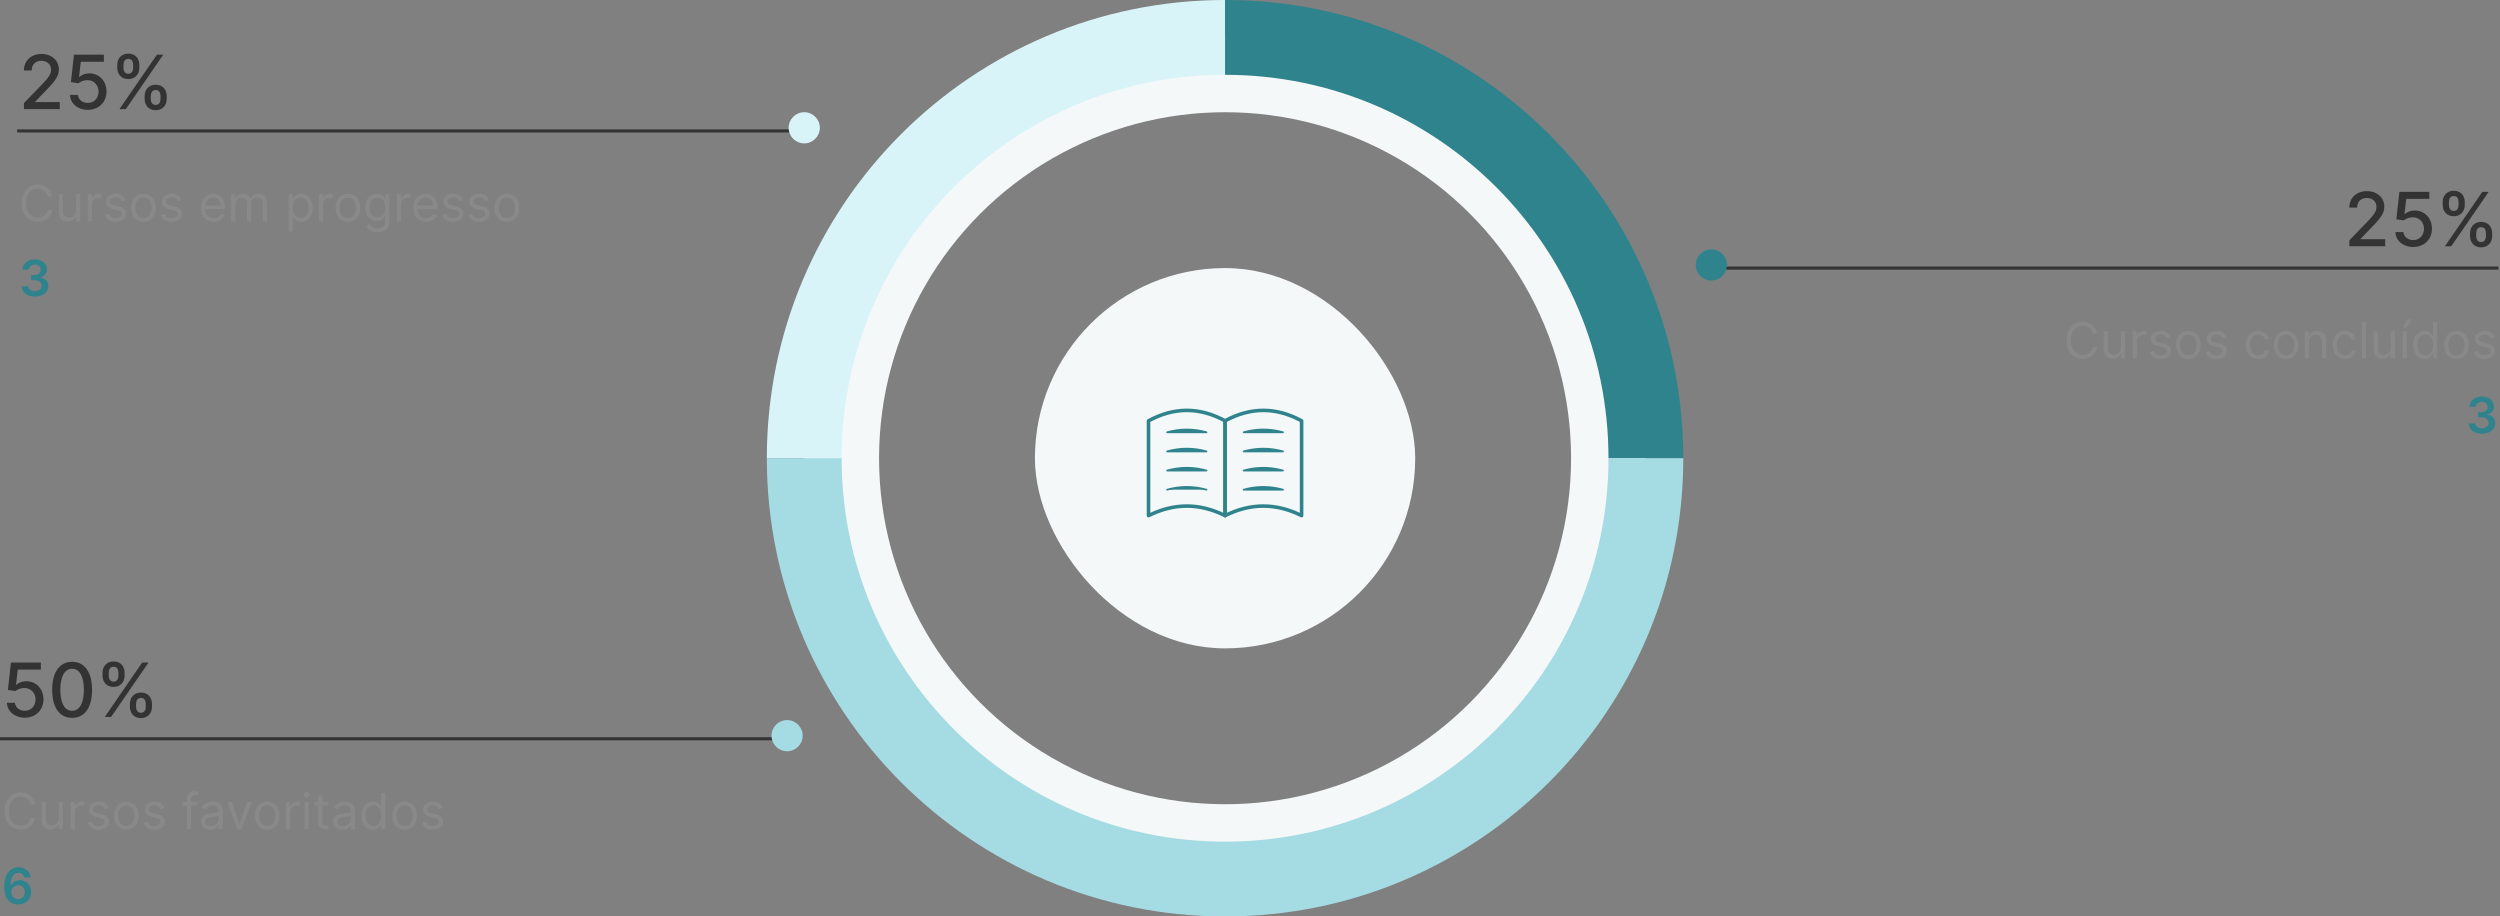 <svg width="802" height="294" viewBox="0 0 802 294" fill="none" xmlns="http://www.w3.org/2000/svg">
<rect x="0" y="0" width="802" height="294" fill="#808080" stroke="none"/>
<circle cx="393" cy="147" r="123" stroke="#F5F8F9" stroke-width="24"/>
<path d="M258 147C258 72.442 318.442 12 393 12" stroke="#D9F4F8" stroke-width="24"/>
<path d="M393 12C467.558 12 528 72.442 528 147" stroke="#2F838D" stroke-width="24"/>
<path d="M528 147C528 221.558 467.558 282 393 282C318.442 282 258 221.558 258 147" stroke="#A5DBE2" stroke-width="24"/>
<path d="M258 42H5.5" stroke="#333333"/>
<path d="M252.5 237H0" stroke="#333333"/>
<path d="M549 86H801.5" stroke="#333333"/>
<circle cx="258" cy="41" r="5" fill="#D9F4F8"/>
<circle cx="252.5" cy="236" r="5" fill="#A5DBE2"/>
<circle r="5" transform="matrix(-1 0 0 1 549 85)" fill="#2F838D"/>
<path d="M7.679 35H19.168V32.742H11.31V32.614L14.778 28.983C17.974 25.753 18.886 24.21 18.886 22.259C18.886 19.454 16.602 17.307 13.312 17.307C10.048 17.307 7.662 19.421 7.662 22.608H10.176C10.168 20.733 11.378 19.506 13.261 19.506C15.034 19.506 16.381 20.597 16.381 22.335C16.381 23.878 15.46 24.986 13.585 26.972L7.679 33.091V35ZM28.159 35.239C31.671 35.239 34.176 32.758 34.168 29.358C34.176 25.983 31.824 23.528 28.645 23.528C27.349 23.528 26.148 24.023 25.466 24.688H25.364L25.918 19.804H33.324V17.546H23.727L22.747 26.341L25.159 26.699C25.815 26.111 26.991 25.71 28.048 25.71C30.119 25.727 31.619 27.278 31.619 29.409C31.619 31.506 30.162 33.023 28.159 33.023C26.472 33.023 25.134 31.949 24.997 30.449H22.44C22.543 33.227 24.954 35.239 28.159 35.239ZM46.391 31.727C46.4 33.696 47.636 35.358 49.945 35.358C52.229 35.358 53.482 33.696 53.482 31.727V30.807C53.482 28.829 52.264 27.176 49.945 27.176C47.67 27.176 46.4 28.838 46.391 30.807V31.727ZM37.613 21.739C37.613 23.707 38.857 25.369 41.167 25.369C43.443 25.369 44.704 23.716 44.695 21.739V20.818C44.704 18.841 43.477 17.188 41.167 17.188C38.9 17.188 37.613 18.841 37.613 20.818V21.739ZM38.329 35H40.366L52.366 17.546H50.329L38.329 35ZM48.377 30.807C48.386 29.827 48.812 28.881 49.945 28.881C51.121 28.881 51.488 29.827 51.488 30.807V31.727C51.488 32.707 51.087 33.653 49.945 33.653C48.786 33.653 48.386 32.699 48.377 31.727V30.807ZM39.607 20.818C39.607 19.847 40.033 18.892 41.167 18.892C42.343 18.892 42.709 19.838 42.709 20.818V21.739C42.709 22.719 42.309 23.665 41.167 23.665C40.008 23.665 39.607 22.719 39.607 21.739V20.818Z" fill="#333333"/>
<path d="M7.94 230.239C11.452 230.239 13.957 227.759 13.949 224.358C13.957 220.983 11.605 218.528 8.426 218.528C7.131 218.528 5.929 219.023 5.247 219.688H5.145L5.699 214.804H13.105V212.545H3.509L2.528 221.341L4.94 221.699C5.597 221.111 6.773 220.71 7.83 220.71C9.901 220.727 11.401 222.278 11.401 224.409C11.401 226.506 9.943 228.023 7.94 228.023C6.253 228.023 4.915 226.949 4.778 225.449H2.222C2.324 228.227 4.736 230.239 7.94 230.239ZM23.139 230.29C27.17 230.29 29.53 227 29.53 221.281C29.53 215.605 27.136 212.307 23.139 212.307C19.133 212.307 16.746 215.597 16.738 221.281C16.738 226.991 19.099 230.281 23.139 230.29ZM23.139 228.014C20.778 228.014 19.354 225.645 19.354 221.281C19.363 216.935 20.786 214.54 23.139 214.54C25.482 214.54 26.914 216.935 26.914 221.281C26.914 225.645 25.491 228.014 23.139 228.014ZM41.665 226.727C41.673 228.696 42.909 230.358 45.219 230.358C47.503 230.358 48.756 228.696 48.756 226.727V225.807C48.756 223.83 47.537 222.176 45.219 222.176C42.943 222.176 41.673 223.838 41.665 225.807V226.727ZM32.886 216.739C32.886 218.707 34.131 220.369 36.44 220.369C38.716 220.369 39.977 218.716 39.969 216.739V215.818C39.977 213.841 38.75 212.188 36.44 212.188C34.173 212.188 32.886 213.841 32.886 215.818V216.739ZM33.602 230H35.639L47.639 212.545H45.602L33.602 230ZM43.651 225.807C43.659 224.827 44.085 223.881 45.219 223.881C46.395 223.881 46.761 224.827 46.761 225.807V226.727C46.761 227.707 46.361 228.653 45.219 228.653C44.06 228.653 43.659 227.699 43.651 226.727V225.807ZM34.881 215.818C34.881 214.847 35.307 213.892 36.44 213.892C37.617 213.892 37.983 214.838 37.983 215.818V216.739C37.983 217.719 37.582 218.665 36.44 218.665C35.281 218.665 34.881 217.719 34.881 216.739V215.818Z" fill="#333333"/>
<path d="M753.679 79H765.168V76.742H757.31V76.614L760.778 72.983C763.974 69.753 764.886 68.21 764.886 66.258C764.886 63.455 762.602 61.307 759.312 61.307C756.048 61.307 753.662 63.42 753.662 66.608H756.176C756.168 64.733 757.378 63.506 759.261 63.506C761.034 63.506 762.381 64.597 762.381 66.335C762.381 67.878 761.46 68.986 759.585 70.972L753.679 77.091V79ZM774.159 79.239C777.67 79.239 780.176 76.758 780.168 73.358C780.176 69.983 777.824 67.528 774.645 67.528C773.349 67.528 772.148 68.023 771.466 68.688H771.364L771.918 63.804H779.324V61.545H769.727L768.747 70.341L771.159 70.699C771.815 70.111 772.991 69.71 774.048 69.71C776.119 69.727 777.619 71.278 777.619 73.409C777.619 75.506 776.162 77.023 774.159 77.023C772.472 77.023 771.134 75.949 770.997 74.449H768.44C768.543 77.227 770.955 79.239 774.159 79.239ZM792.391 75.727C792.4 77.696 793.636 79.358 795.945 79.358C798.229 79.358 799.482 77.696 799.482 75.727V74.807C799.482 72.829 798.263 71.176 795.945 71.176C793.67 71.176 792.4 72.838 792.391 74.807V75.727ZM783.613 65.739C783.613 67.707 784.857 69.369 787.167 69.369C789.442 69.369 790.704 67.716 790.695 65.739V64.818C790.704 62.841 789.477 61.188 787.167 61.188C784.9 61.188 783.613 62.841 783.613 64.818V65.739ZM784.329 79H786.366L798.366 61.545H796.329L784.329 79ZM794.377 74.807C794.386 73.827 794.812 72.881 795.945 72.881C797.121 72.881 797.488 73.827 797.488 74.807V75.727C797.488 76.707 797.087 77.653 795.945 77.653C794.786 77.653 794.386 76.699 794.377 75.727V74.807ZM785.607 64.818C785.607 63.847 786.033 62.892 787.167 62.892C788.343 62.892 788.71 63.838 788.71 64.818V65.739C788.71 66.719 788.309 67.665 787.167 67.665C786.008 67.665 785.607 66.719 785.607 65.739V64.818Z" fill="#333333"/>
<path d="M16.773 63C16.341 60.614 14.432 59.205 12.091 59.205C9.114 59.205 6.955 61.5 6.955 65.182C6.955 68.864 9.114 71.159 12.091 71.159C14.432 71.159 16.341 69.75 16.773 67.364H15.364C15.023 68.977 13.636 69.841 12.091 69.841C9.977 69.841 8.318 68.204 8.318 65.182C8.318 62.159 9.977 60.523 12.091 60.523C13.636 60.523 15.023 61.386 15.364 63H16.773ZM24.368 67.432C24.368 69.068 23.118 69.818 22.118 69.818C21.004 69.818 20.209 69 20.209 67.727V62.273H18.868V67.818C18.868 70.046 20.05 71.114 21.686 71.114C23.004 71.114 23.868 70.409 24.277 69.523H24.368V71H25.709V62.273H24.368V67.432ZM28.165 71H29.506V65.477C29.506 64.296 30.438 63.432 31.71 63.432C32.068 63.432 32.438 63.5 32.528 63.523V62.159C32.375 62.148 32.023 62.136 31.824 62.136C30.778 62.136 29.869 62.727 29.551 63.591H29.46V62.273H28.165V71ZM40.3 64.227C39.879 62.989 38.936 62.159 37.209 62.159C35.368 62.159 34.004 63.205 34.004 64.682C34.004 65.886 34.72 66.693 36.322 67.068L37.777 67.409C38.658 67.614 39.072 68.034 39.072 68.636C39.072 69.386 38.277 70 37.027 70C35.93 70 35.243 69.528 35.004 68.591L33.731 68.909C34.044 70.392 35.266 71.182 37.05 71.182C39.078 71.182 40.459 70.074 40.459 68.568C40.459 67.352 39.697 66.585 38.141 66.204L36.845 65.886C35.811 65.631 35.345 65.284 35.345 64.614C35.345 63.864 36.141 63.318 37.209 63.318C38.379 63.318 38.862 63.966 39.095 64.568L40.3 64.227ZM46.023 71.182C48.386 71.182 49.977 69.386 49.977 66.682C49.977 63.955 48.386 62.159 46.023 62.159C43.659 62.159 42.068 63.955 42.068 66.682C42.068 69.386 43.659 71.182 46.023 71.182ZM46.023 69.977C44.227 69.977 43.409 68.432 43.409 66.682C43.409 64.932 44.227 63.364 46.023 63.364C47.818 63.364 48.636 64.932 48.636 66.682C48.636 68.432 47.818 69.977 46.023 69.977ZM58.206 64.227C57.785 62.989 56.842 62.159 55.115 62.159C53.274 62.159 51.91 63.205 51.91 64.682C51.91 65.886 52.626 66.693 54.229 67.068L55.683 67.409C56.564 67.614 56.979 68.034 56.979 68.636C56.979 69.386 56.183 70 54.933 70C53.837 70 53.149 69.528 52.91 68.591L51.638 68.909C51.95 70.392 53.172 71.182 54.956 71.182C56.984 71.182 58.365 70.074 58.365 68.568C58.365 67.352 57.604 66.585 56.047 66.204L54.751 65.886C53.717 65.631 53.251 65.284 53.251 64.614C53.251 63.864 54.047 63.318 55.115 63.318C56.285 63.318 56.769 63.966 57.001 64.568L58.206 64.227ZM68.543 71.182C70.315 71.182 71.611 70.296 72.02 68.977L70.724 68.614C70.383 69.523 69.594 69.977 68.543 69.977C66.969 69.977 65.883 68.96 65.821 67.091H72.156V66.523C72.156 63.273 70.224 62.159 68.406 62.159C66.043 62.159 64.474 64.023 64.474 66.704C64.474 69.386 66.02 71.182 68.543 71.182ZM65.821 65.932C65.912 64.574 66.872 63.364 68.406 63.364C69.861 63.364 70.793 64.454 70.793 65.932H65.821ZM74.196 71H75.537V65.546C75.537 64.267 76.469 63.364 77.514 63.364C78.531 63.364 79.242 64.028 79.242 65.023V71H80.605V65.318C80.605 64.193 81.31 63.364 82.537 63.364C83.492 63.364 84.31 63.869 84.31 65.159V71H85.651V65.159C85.651 63.108 84.548 62.159 82.992 62.159C81.742 62.159 80.827 62.733 80.378 63.636H80.287C79.855 62.705 79.094 62.159 77.946 62.159C76.81 62.159 75.969 62.705 75.605 63.636H75.492V62.273H74.196V71ZM92.602 74.273H93.943V69.659H94.057C94.352 70.136 94.921 71.182 96.602 71.182C98.784 71.182 100.307 69.432 100.307 66.659C100.307 63.909 98.784 62.159 96.579 62.159C94.875 62.159 94.352 63.205 94.057 63.659H93.898V62.273H92.602V74.273ZM93.921 66.636C93.921 64.682 94.784 63.364 96.421 63.364C98.125 63.364 98.966 64.796 98.966 66.636C98.966 68.5 98.102 69.977 96.421 69.977C94.807 69.977 93.921 68.614 93.921 66.636ZM102.352 71H103.693V65.477C103.693 64.296 104.625 63.432 105.898 63.432C106.256 63.432 106.625 63.5 106.716 63.523V62.159C106.562 62.148 106.21 62.136 106.011 62.136C104.966 62.136 104.057 62.727 103.739 63.591H103.648V62.273H102.352V71ZM111.585 71.182C113.949 71.182 115.54 69.386 115.54 66.682C115.54 63.955 113.949 62.159 111.585 62.159C109.222 62.159 107.631 63.955 107.631 66.682C107.631 69.386 109.222 71.182 111.585 71.182ZM111.585 69.977C109.79 69.977 108.972 68.432 108.972 66.682C108.972 64.932 109.79 63.364 111.585 63.364C113.381 63.364 114.199 64.932 114.199 66.682C114.199 68.432 113.381 69.977 111.585 69.977ZM121.109 74.454C123.2 74.454 124.882 73.5 124.882 71.25V62.273H123.587V63.659H123.45C123.155 63.205 122.609 62.159 120.905 62.159C118.7 62.159 117.178 63.909 117.178 66.591C117.178 69.318 118.768 70.864 120.882 70.864C122.587 70.864 123.132 69.864 123.428 69.386H123.541V71.159C123.541 72.614 122.518 73.273 121.109 73.273C119.524 73.273 118.967 72.438 118.609 71.954L117.541 72.704C118.087 73.619 119.161 74.454 121.109 74.454ZM121.064 69.659C119.382 69.659 118.518 68.386 118.518 66.568C118.518 64.796 119.359 63.364 121.064 63.364C122.7 63.364 123.564 64.682 123.564 66.568C123.564 68.5 122.678 69.659 121.064 69.659ZM127.337 71H128.678V65.477C128.678 64.296 129.609 63.432 130.882 63.432C131.24 63.432 131.609 63.5 131.7 63.523V62.159C131.547 62.148 131.195 62.136 130.996 62.136C129.95 62.136 129.041 62.727 128.723 63.591H128.632V62.273H127.337V71ZM136.683 71.182C138.456 71.182 139.751 70.296 140.161 68.977L138.865 68.614C138.524 69.523 137.734 69.977 136.683 69.977C135.109 69.977 134.024 68.96 133.962 67.091H140.297V66.523C140.297 63.273 138.365 62.159 136.547 62.159C134.183 62.159 132.615 64.023 132.615 66.704C132.615 69.386 134.161 71.182 136.683 71.182ZM133.962 65.932C134.053 64.574 135.013 63.364 136.547 63.364C138.001 63.364 138.933 64.454 138.933 65.932H133.962ZM148.518 64.227C148.098 62.989 147.155 62.159 145.428 62.159C143.587 62.159 142.223 63.205 142.223 64.682C142.223 65.886 142.939 66.693 144.541 67.068L145.996 67.409C146.876 67.614 147.291 68.034 147.291 68.636C147.291 69.386 146.496 70 145.246 70C144.149 70 143.462 69.528 143.223 68.591L141.95 68.909C142.263 70.392 143.484 71.182 145.268 71.182C147.297 71.182 148.678 70.074 148.678 68.568C148.678 67.352 147.916 66.585 146.359 66.204L145.064 65.886C144.03 65.631 143.564 65.284 143.564 64.614C143.564 63.864 144.359 63.318 145.428 63.318C146.598 63.318 147.081 63.966 147.314 64.568L148.518 64.227ZM156.878 64.227C156.457 62.989 155.514 62.159 153.787 62.159C151.946 62.159 150.582 63.205 150.582 64.682C150.582 65.886 151.298 66.693 152.901 67.068L154.355 67.409C155.236 67.614 155.651 68.034 155.651 68.636C155.651 69.386 154.855 70 153.605 70C152.509 70 151.821 69.528 151.582 68.591L150.31 68.909C150.622 70.392 151.844 71.182 153.628 71.182C155.656 71.182 157.037 70.074 157.037 68.568C157.037 67.352 156.276 66.585 154.719 66.204L153.423 65.886C152.389 65.631 151.923 65.284 151.923 64.614C151.923 63.864 152.719 63.318 153.787 63.318C154.957 63.318 155.44 63.966 155.673 64.568L156.878 64.227ZM162.601 71.182C164.964 71.182 166.555 69.386 166.555 66.682C166.555 63.955 164.964 62.159 162.601 62.159C160.237 62.159 158.646 63.955 158.646 66.682C158.646 69.386 160.237 71.182 162.601 71.182ZM162.601 69.977C160.805 69.977 159.987 68.432 159.987 66.682C159.987 64.932 160.805 63.364 162.601 63.364C164.396 63.364 165.214 64.932 165.214 66.682C165.214 68.432 164.396 69.977 162.601 69.977Z" fill="#898989"/>
<path d="M11.273 258C10.841 255.614 8.932 254.205 6.591 254.205C3.614 254.205 1.455 256.5 1.455 260.182C1.455 263.864 3.614 266.159 6.591 266.159C8.932 266.159 10.841 264.75 11.273 262.364H9.864C9.523 263.977 8.136 264.841 6.591 264.841C4.477 264.841 2.818 263.205 2.818 260.182C2.818 257.159 4.477 255.523 6.591 255.523C8.136 255.523 9.523 256.386 9.864 258H11.273ZM18.868 262.432C18.868 264.068 17.618 264.818 16.618 264.818C15.504 264.818 14.709 264 14.709 262.727V257.273H13.368V262.818C13.368 265.045 14.55 266.114 16.186 266.114C17.504 266.114 18.368 265.409 18.777 264.523H18.868V266H20.209V257.273H18.868V262.432ZM22.665 266H24.006V260.477C24.006 259.295 24.938 258.432 26.21 258.432C26.568 258.432 26.938 258.5 27.028 258.523V257.159C26.875 257.148 26.523 257.136 26.324 257.136C25.278 257.136 24.369 257.727 24.051 258.591H23.96V257.273H22.665V266ZM34.8 259.227C34.379 257.989 33.436 257.159 31.709 257.159C29.868 257.159 28.504 258.205 28.504 259.682C28.504 260.886 29.22 261.693 30.822 262.068L32.277 262.409C33.158 262.614 33.572 263.034 33.572 263.636C33.572 264.386 32.777 265 31.527 265C30.43 265 29.743 264.528 29.504 263.591L28.232 263.909C28.544 265.392 29.766 266.182 31.55 266.182C33.578 266.182 34.959 265.074 34.959 263.568C34.959 262.352 34.197 261.585 32.641 261.205L31.345 260.886C30.311 260.631 29.845 260.284 29.845 259.614C29.845 258.864 30.641 258.318 31.709 258.318C32.879 258.318 33.362 258.966 33.595 259.568L34.8 259.227ZM40.523 266.182C42.886 266.182 44.477 264.386 44.477 261.682C44.477 258.955 42.886 257.159 40.523 257.159C38.159 257.159 36.568 258.955 36.568 261.682C36.568 264.386 38.159 266.182 40.523 266.182ZM40.523 264.977C38.727 264.977 37.909 263.432 37.909 261.682C37.909 259.932 38.727 258.364 40.523 258.364C42.318 258.364 43.136 259.932 43.136 261.682C43.136 263.432 42.318 264.977 40.523 264.977ZM52.706 259.227C52.285 257.989 51.342 257.159 49.615 257.159C47.774 257.159 46.41 258.205 46.41 259.682C46.41 260.886 47.126 261.693 48.729 262.068L50.183 262.409C51.064 262.614 51.479 263.034 51.479 263.636C51.479 264.386 50.683 265 49.433 265C48.337 265 47.649 264.528 47.41 263.591L46.138 263.909C46.45 265.392 47.672 266.182 49.456 266.182C51.484 266.182 52.865 265.074 52.865 263.568C52.865 262.352 52.104 261.585 50.547 261.205L49.251 260.886C48.217 260.631 47.751 260.284 47.751 259.614C47.751 258.864 48.547 258.318 49.615 258.318C50.785 258.318 51.269 258.966 51.501 259.568L52.706 259.227ZM63.27 257.273H61.315V256.386C61.315 255.523 61.679 255.068 62.565 255.068C62.952 255.068 63.179 255.159 63.315 255.205L63.702 254.045C63.497 253.955 63.088 253.818 62.429 253.818C61.179 253.818 59.974 254.568 59.974 256.068V257.273H58.565V258.409H59.974V266H61.315V258.409H63.27V257.273ZM67.467 266.205C68.99 266.205 69.785 265.386 70.058 264.818H70.126V266H71.467V260.25C71.467 257.477 69.354 257.159 68.24 257.159C66.922 257.159 65.422 257.614 64.74 259.205L66.013 259.659C66.308 259.023 67.007 258.341 68.285 258.341C69.519 258.341 70.126 258.994 70.126 260.114V260.159C70.126 260.807 69.467 260.75 67.876 260.955C66.257 261.165 64.49 261.523 64.49 263.523C64.49 265.227 65.808 266.205 67.467 266.205ZM67.672 265C66.604 265 65.831 264.523 65.831 263.591C65.831 262.568 66.763 262.25 67.808 262.114C68.376 262.045 69.899 261.886 70.126 261.614V262.841C70.126 263.932 69.263 265 67.672 265ZM80.739 257.273H79.284L76.875 264.227H76.784L74.375 257.273H72.921L76.148 266H77.511L80.739 257.273ZM85.742 266.182C88.105 266.182 89.696 264.386 89.696 261.682C89.696 258.955 88.105 257.159 85.742 257.159C83.378 257.159 81.787 258.955 81.787 261.682C81.787 264.386 83.378 266.182 85.742 266.182ZM85.742 264.977C83.946 264.977 83.128 263.432 83.128 261.682C83.128 259.932 83.946 258.364 85.742 258.364C87.537 258.364 88.355 259.932 88.355 261.682C88.355 263.432 87.537 264.977 85.742 264.977ZM91.743 266H93.084V260.477C93.084 259.295 94.016 258.432 95.288 258.432C95.646 258.432 96.016 258.5 96.106 258.523V257.159C95.953 257.148 95.601 257.136 95.402 257.136C94.356 257.136 93.447 257.727 93.129 258.591H93.038V257.273H91.743V266ZM97.696 266H99.037V257.273H97.696V266ZM98.378 255.818C98.901 255.818 99.332 255.409 99.332 254.909C99.332 254.409 98.901 254 98.378 254C97.855 254 97.423 254.409 97.423 254.909C97.423 255.409 97.855 255.818 98.378 255.818ZM105.288 257.273H103.425V255.182H102.084V257.273H100.766V258.409H102.084V263.864C102.084 265.386 103.311 266.114 104.447 266.114C104.947 266.114 105.266 266.023 105.447 265.955L105.175 264.75C105.061 264.773 104.879 264.818 104.584 264.818C103.993 264.818 103.425 264.636 103.425 263.5V258.409H105.288V257.273ZM109.874 266.205C111.396 266.205 112.192 265.386 112.464 264.818H112.533V266H113.874V260.25C113.874 257.477 111.76 257.159 110.646 257.159C109.328 257.159 107.828 257.614 107.146 259.205L108.419 259.659C108.714 259.023 109.413 258.341 110.692 258.341C111.925 258.341 112.533 258.994 112.533 260.114V260.159C112.533 260.807 111.874 260.75 110.283 260.955C108.663 261.165 106.896 261.523 106.896 263.523C106.896 265.227 108.214 266.205 109.874 266.205ZM110.078 265C109.01 265 108.237 264.523 108.237 263.591C108.237 262.568 109.169 262.25 110.214 262.114C110.783 262.045 112.305 261.886 112.533 261.614V262.841C112.533 263.932 111.669 265 110.078 265ZM119.616 266.182C121.298 266.182 121.866 265.136 122.162 264.659H122.321V266H123.616V254.364H122.276V258.659H122.162C121.866 258.205 121.344 257.159 119.639 257.159C117.435 257.159 115.912 258.909 115.912 261.659C115.912 264.432 117.435 266.182 119.616 266.182ZM119.798 264.977C118.116 264.977 117.253 263.5 117.253 261.636C117.253 259.795 118.094 258.364 119.798 258.364C121.435 258.364 122.298 259.682 122.298 261.636C122.298 263.614 121.412 264.977 119.798 264.977ZM129.804 266.182C132.168 266.182 133.759 264.386 133.759 261.682C133.759 258.955 132.168 257.159 129.804 257.159C127.44 257.159 125.849 258.955 125.849 261.682C125.849 264.386 127.44 266.182 129.804 266.182ZM129.804 264.977C128.009 264.977 127.19 263.432 127.19 261.682C127.19 259.932 128.009 258.364 129.804 258.364C131.599 258.364 132.418 259.932 132.418 261.682C132.418 263.432 131.599 264.977 129.804 264.977ZM141.987 259.227C141.567 257.989 140.624 257.159 138.896 257.159C137.055 257.159 135.692 258.205 135.692 259.682C135.692 260.886 136.408 261.693 138.01 262.068L139.464 262.409C140.345 262.614 140.76 263.034 140.76 263.636C140.76 264.386 139.964 265 138.714 265C137.618 265 136.93 264.528 136.692 263.591L135.419 263.909C135.732 265.392 136.953 266.182 138.737 266.182C140.766 266.182 142.146 265.074 142.146 263.568C142.146 262.352 141.385 261.585 139.828 261.205L138.533 260.886C137.499 260.631 137.033 260.284 137.033 259.614C137.033 258.864 137.828 258.318 138.896 258.318C140.067 258.318 140.55 258.966 140.783 259.568L141.987 259.227Z" fill="#898989"/>
<path d="M672.773 107C672.341 104.614 670.432 103.205 668.091 103.205C665.114 103.205 662.955 105.5 662.955 109.182C662.955 112.864 665.114 115.159 668.091 115.159C670.432 115.159 672.341 113.75 672.773 111.364H671.364C671.023 112.977 669.636 113.841 668.091 113.841C665.977 113.841 664.318 112.205 664.318 109.182C664.318 106.159 665.977 104.523 668.091 104.523C669.636 104.523 671.023 105.386 671.364 107H672.773ZM680.368 111.432C680.368 113.068 679.118 113.818 678.118 113.818C677.004 113.818 676.209 113 676.209 111.727V106.273H674.868V111.818C674.868 114.045 676.05 115.114 677.686 115.114C679.004 115.114 679.868 114.409 680.277 113.523H680.368V115H681.709V106.273H680.368V111.432ZM684.165 115H685.506V109.477C685.506 108.295 686.438 107.432 687.71 107.432C688.068 107.432 688.438 107.5 688.528 107.523V106.159C688.375 106.148 688.023 106.136 687.824 106.136C686.778 106.136 685.869 106.727 685.551 107.591H685.46V106.273H684.165V115ZM696.3 108.227C695.879 106.989 694.936 106.159 693.209 106.159C691.368 106.159 690.004 107.205 690.004 108.682C690.004 109.886 690.72 110.693 692.322 111.068L693.777 111.409C694.658 111.614 695.072 112.034 695.072 112.636C695.072 113.386 694.277 114 693.027 114C691.93 114 691.243 113.528 691.004 112.591L689.732 112.909C690.044 114.392 691.266 115.182 693.05 115.182C695.078 115.182 696.459 114.074 696.459 112.568C696.459 111.352 695.697 110.585 694.141 110.205L692.845 109.886C691.811 109.631 691.345 109.284 691.345 108.614C691.345 107.864 692.141 107.318 693.209 107.318C694.379 107.318 694.862 107.966 695.095 108.568L696.3 108.227ZM702.023 115.182C704.386 115.182 705.977 113.386 705.977 110.682C705.977 107.955 704.386 106.159 702.023 106.159C699.659 106.159 698.068 107.955 698.068 110.682C698.068 113.386 699.659 115.182 702.023 115.182ZM702.023 113.977C700.227 113.977 699.409 112.432 699.409 110.682C699.409 108.932 700.227 107.364 702.023 107.364C703.818 107.364 704.636 108.932 704.636 110.682C704.636 112.432 703.818 113.977 702.023 113.977ZM714.206 108.227C713.786 106.989 712.842 106.159 711.115 106.159C709.274 106.159 707.911 107.205 707.911 108.682C707.911 109.886 708.626 110.693 710.229 111.068L711.683 111.409C712.564 111.614 712.979 112.034 712.979 112.636C712.979 113.386 712.183 114 710.933 114C709.837 114 709.149 113.528 708.911 112.591L707.638 112.909C707.95 114.392 709.172 115.182 710.956 115.182C712.984 115.182 714.365 114.074 714.365 112.568C714.365 111.352 713.604 110.585 712.047 110.205L710.751 109.886C709.717 109.631 709.251 109.284 709.251 108.614C709.251 107.864 710.047 107.318 711.115 107.318C712.286 107.318 712.768 107.966 713.001 108.568L714.206 108.227ZM724.429 115.182C726.361 115.182 727.634 114 727.861 112.455H726.52C726.27 113.409 725.474 113.977 724.429 113.977C722.838 113.977 721.815 112.659 721.815 110.636C721.815 108.659 722.861 107.364 724.429 107.364C725.611 107.364 726.315 108.091 726.52 108.886H727.861C727.634 107.25 726.247 106.159 724.406 106.159C722.043 106.159 720.474 108.023 720.474 110.682C720.474 113.295 721.974 115.182 724.429 115.182ZM733.366 115.182C735.73 115.182 737.321 113.386 737.321 110.682C737.321 107.955 735.73 106.159 733.366 106.159C731.003 106.159 729.412 107.955 729.412 110.682C729.412 113.386 731.003 115.182 733.366 115.182ZM733.366 113.977C731.571 113.977 730.753 112.432 730.753 110.682C730.753 108.932 731.571 107.364 733.366 107.364C735.162 107.364 735.98 108.932 735.98 110.682C735.98 112.432 735.162 113.977 733.366 113.977ZM740.709 109.75C740.709 108.227 741.652 107.364 742.936 107.364C744.18 107.364 744.936 108.176 744.936 109.545V115H746.277V109.455C746.277 107.227 745.089 106.159 743.322 106.159C742.004 106.159 741.186 106.75 740.777 107.636H740.663V106.273H739.368V115H740.709V109.75ZM752.273 115.182C754.205 115.182 755.477 114 755.705 112.455H754.364C754.114 113.409 753.318 113.977 752.273 113.977C750.682 113.977 749.659 112.659 749.659 110.636C749.659 108.659 750.705 107.364 752.273 107.364C753.455 107.364 754.159 108.091 754.364 108.886H755.705C755.477 107.25 754.091 106.159 752.25 106.159C749.886 106.159 748.318 108.023 748.318 110.682C748.318 113.295 749.818 115.182 752.273 115.182ZM759.006 103.364H757.665V115H759.006V103.364ZM766.962 111.432C766.962 113.068 765.712 113.818 764.712 113.818C763.598 113.818 762.803 113 762.803 111.727V106.273H761.462V111.818C761.462 114.045 762.643 115.114 764.28 115.114C765.598 115.114 766.462 114.409 766.871 113.523H766.962V115H768.303V106.273H766.962V111.432ZM770.759 115H772.099V106.273H770.759V115ZM770.827 105.091H772.009L773.781 102.455H772.213L770.827 105.091ZM777.851 115.182C779.533 115.182 780.101 114.136 780.396 113.659H780.555V115H781.851V103.364H780.51V107.659H780.396C780.101 107.205 779.578 106.159 777.874 106.159C775.669 106.159 774.146 107.909 774.146 110.659C774.146 113.432 775.669 115.182 777.851 115.182ZM778.033 113.977C776.351 113.977 775.487 112.5 775.487 110.636C775.487 108.795 776.328 107.364 778.033 107.364C779.669 107.364 780.533 108.682 780.533 110.636C780.533 112.614 779.646 113.977 778.033 113.977ZM788.038 115.182C790.402 115.182 791.993 113.386 791.993 110.682C791.993 107.955 790.402 106.159 788.038 106.159C785.675 106.159 784.084 107.955 784.084 110.682C784.084 113.386 785.675 115.182 788.038 115.182ZM788.038 113.977C786.243 113.977 785.425 112.432 785.425 110.682C785.425 108.932 786.243 107.364 788.038 107.364C789.834 107.364 790.652 108.932 790.652 110.682C790.652 112.432 789.834 113.977 788.038 113.977ZM800.222 108.227C799.801 106.989 798.858 106.159 797.131 106.159C795.29 106.159 793.926 107.205 793.926 108.682C793.926 109.886 794.642 110.693 796.244 111.068L797.699 111.409C798.58 111.614 798.994 112.034 798.994 112.636C798.994 113.386 798.199 114 796.949 114C795.852 114 795.165 113.528 794.926 112.591L793.653 112.909C793.966 114.392 795.188 115.182 796.972 115.182C799 115.182 800.381 114.074 800.381 112.568C800.381 111.352 799.619 110.585 798.062 110.205L796.767 109.886C795.733 109.631 795.267 109.284 795.267 108.614C795.267 107.864 796.062 107.318 797.131 107.318C798.301 107.318 798.784 107.966 799.017 108.568L800.222 108.227Z" fill="#898989"/>
<path d="M11.21 95.159C13.699 95.159 15.511 93.733 15.506 91.767C15.511 90.312 14.602 89.267 12.972 89.034V88.943C14.233 88.671 15.079 87.733 15.074 86.426C15.079 84.653 13.568 83.204 11.244 83.204C8.983 83.204 7.233 84.551 7.188 86.5H9.216C9.25 85.523 10.159 84.915 11.233 84.915C12.318 84.915 13.04 85.574 13.034 86.551C13.04 87.568 12.199 88.244 10.994 88.244H9.966V89.869H10.994C12.466 89.869 13.341 90.608 13.335 91.659C13.341 92.688 12.449 93.392 11.204 93.392C10.034 93.392 9.131 92.784 9.08 91.835H6.943C7 93.801 8.756 95.159 11.21 95.159Z" fill="#2F838D"/>
<path d="M5.795 290.159C8.307 290.176 9.994 288.449 9.989 286.148C9.994 283.949 8.426 282.358 6.386 282.358C5.136 282.358 4.034 282.966 3.477 283.966H3.398C3.403 281.517 4.301 280.028 5.915 280.028C6.915 280.028 7.591 280.608 7.807 281.5H9.881C9.631 279.619 8.114 278.205 5.915 278.205C3.119 278.205 1.352 280.534 1.352 284.511C1.347 288.778 3.562 290.148 5.795 290.159ZM5.784 288.455C4.54 288.455 3.631 287.426 3.625 286.21C3.636 284.989 4.58 283.966 5.812 283.966C7.045 283.966 7.949 284.943 7.943 286.193C7.949 287.466 7.017 288.455 5.784 288.455Z" fill="#2F838D"/>
<path d="M796.21 139.159C798.699 139.159 800.511 137.733 800.506 135.767C800.511 134.312 799.602 133.267 797.972 133.034V132.943C799.233 132.67 800.08 131.733 800.074 130.426C800.08 128.653 798.568 127.205 796.244 127.205C793.983 127.205 792.233 128.551 792.188 130.5H794.216C794.25 129.523 795.159 128.915 796.233 128.915C797.318 128.915 798.04 129.574 798.034 130.551C798.04 131.568 797.199 132.244 795.994 132.244H794.966V133.869H795.994C797.466 133.869 798.341 134.608 798.335 135.659C798.341 136.688 797.449 137.392 796.205 137.392C795.034 137.392 794.131 136.784 794.08 135.835H791.943C792 137.801 793.756 139.159 796.21 139.159Z" fill="#2F838D"/>
<rect x="332" y="86" width="122" height="122" rx="61" fill="#F5F8F9"/>
<path fill-rule="evenodd" clip-rule="evenodd" d="M417.553 135C413.462 132.771 409.368 131.654 405.277 131.654C401.186 131.654 397.091 132.771 393 135V165.415C397.091 163.368 401.186 162.346 405.277 162.346C409.368 162.346 413.462 163.368 417.553 165.415V135Z" stroke="#2F838D" stroke-width="1.151" stroke-linecap="round" stroke-linejoin="round"/>
<path fill-rule="evenodd" clip-rule="evenodd" d="M411.587 138.676C409.485 138.087 407.382 137.792 405.277 137.792C403.171 137.792 401.072 138.087 398.967 138.676H411.587ZM411.587 144.815C409.485 144.225 407.382 143.931 405.277 143.931C403.171 143.931 401.072 144.225 398.967 144.815H411.587ZM411.587 150.953C409.485 150.364 407.382 150.069 405.277 150.069C403.171 150.069 401.072 150.364 398.967 150.953H411.587ZM411.587 157.092C409.485 156.502 407.382 156.208 405.277 156.208C403.171 156.208 401.072 156.502 398.967 157.092H411.587ZM387.034 138.676C384.928 138.087 382.829 137.792 380.723 137.792C378.618 137.792 376.519 138.087 374.413 138.676H387.034ZM387.034 144.815C384.928 144.225 382.829 143.931 380.723 143.931C378.618 143.931 376.519 144.225 374.413 144.815H387.034ZM387.034 150.953C384.931 150.364 382.829 150.069 380.723 150.069C378.618 150.069 376.519 150.364 374.413 150.953H387.034ZM387.034 157.092C384.931 156.502 382.829 156.208 380.723 156.208C378.618 156.208 376.519 156.502 374.413 157.092" fill="#2F838D"/>
<path d="M387.034 157.092C384.931 156.502 382.829 156.208 380.723 156.208C378.618 156.208 376.519 156.502 374.413 157.092M411.587 138.676C409.485 138.087 407.382 137.792 405.277 137.792C403.171 137.792 401.072 138.087 398.967 138.676H411.587ZM411.587 144.815C409.485 144.225 407.382 143.931 405.277 143.931C403.171 143.931 401.072 144.225 398.967 144.815H411.587ZM411.587 150.953C409.485 150.364 407.382 150.069 405.277 150.069C403.171 150.069 401.072 150.364 398.967 150.953H411.587ZM411.587 157.092C409.485 156.502 407.382 156.208 405.277 156.208C403.171 156.208 401.072 156.502 398.967 157.092H411.587ZM387.034 138.676C384.928 138.087 382.829 137.792 380.723 137.792C378.618 137.792 376.519 138.087 374.413 138.676H387.034ZM387.034 144.815C384.928 144.225 382.829 143.931 380.723 143.931C378.618 143.931 376.519 144.225 374.413 144.815H387.034ZM387.034 150.953C384.931 150.364 382.829 150.069 380.723 150.069C378.618 150.069 376.519 150.364 374.413 150.953H387.034Z" stroke="#2F838D" stroke-width="0.575" stroke-linecap="round" stroke-linejoin="round"/>
<path fill-rule="evenodd" clip-rule="evenodd" d="M393 135C388.909 132.771 384.814 131.654 380.723 131.654C376.632 131.654 372.538 132.771 368.446 135V165.415C372.538 163.368 376.632 162.346 380.723 162.346C384.814 162.346 388.909 163.368 393 165.415V135Z" stroke="#2F838D" stroke-width="1.151" stroke-linecap="round" stroke-linejoin="round"/>
</svg>
